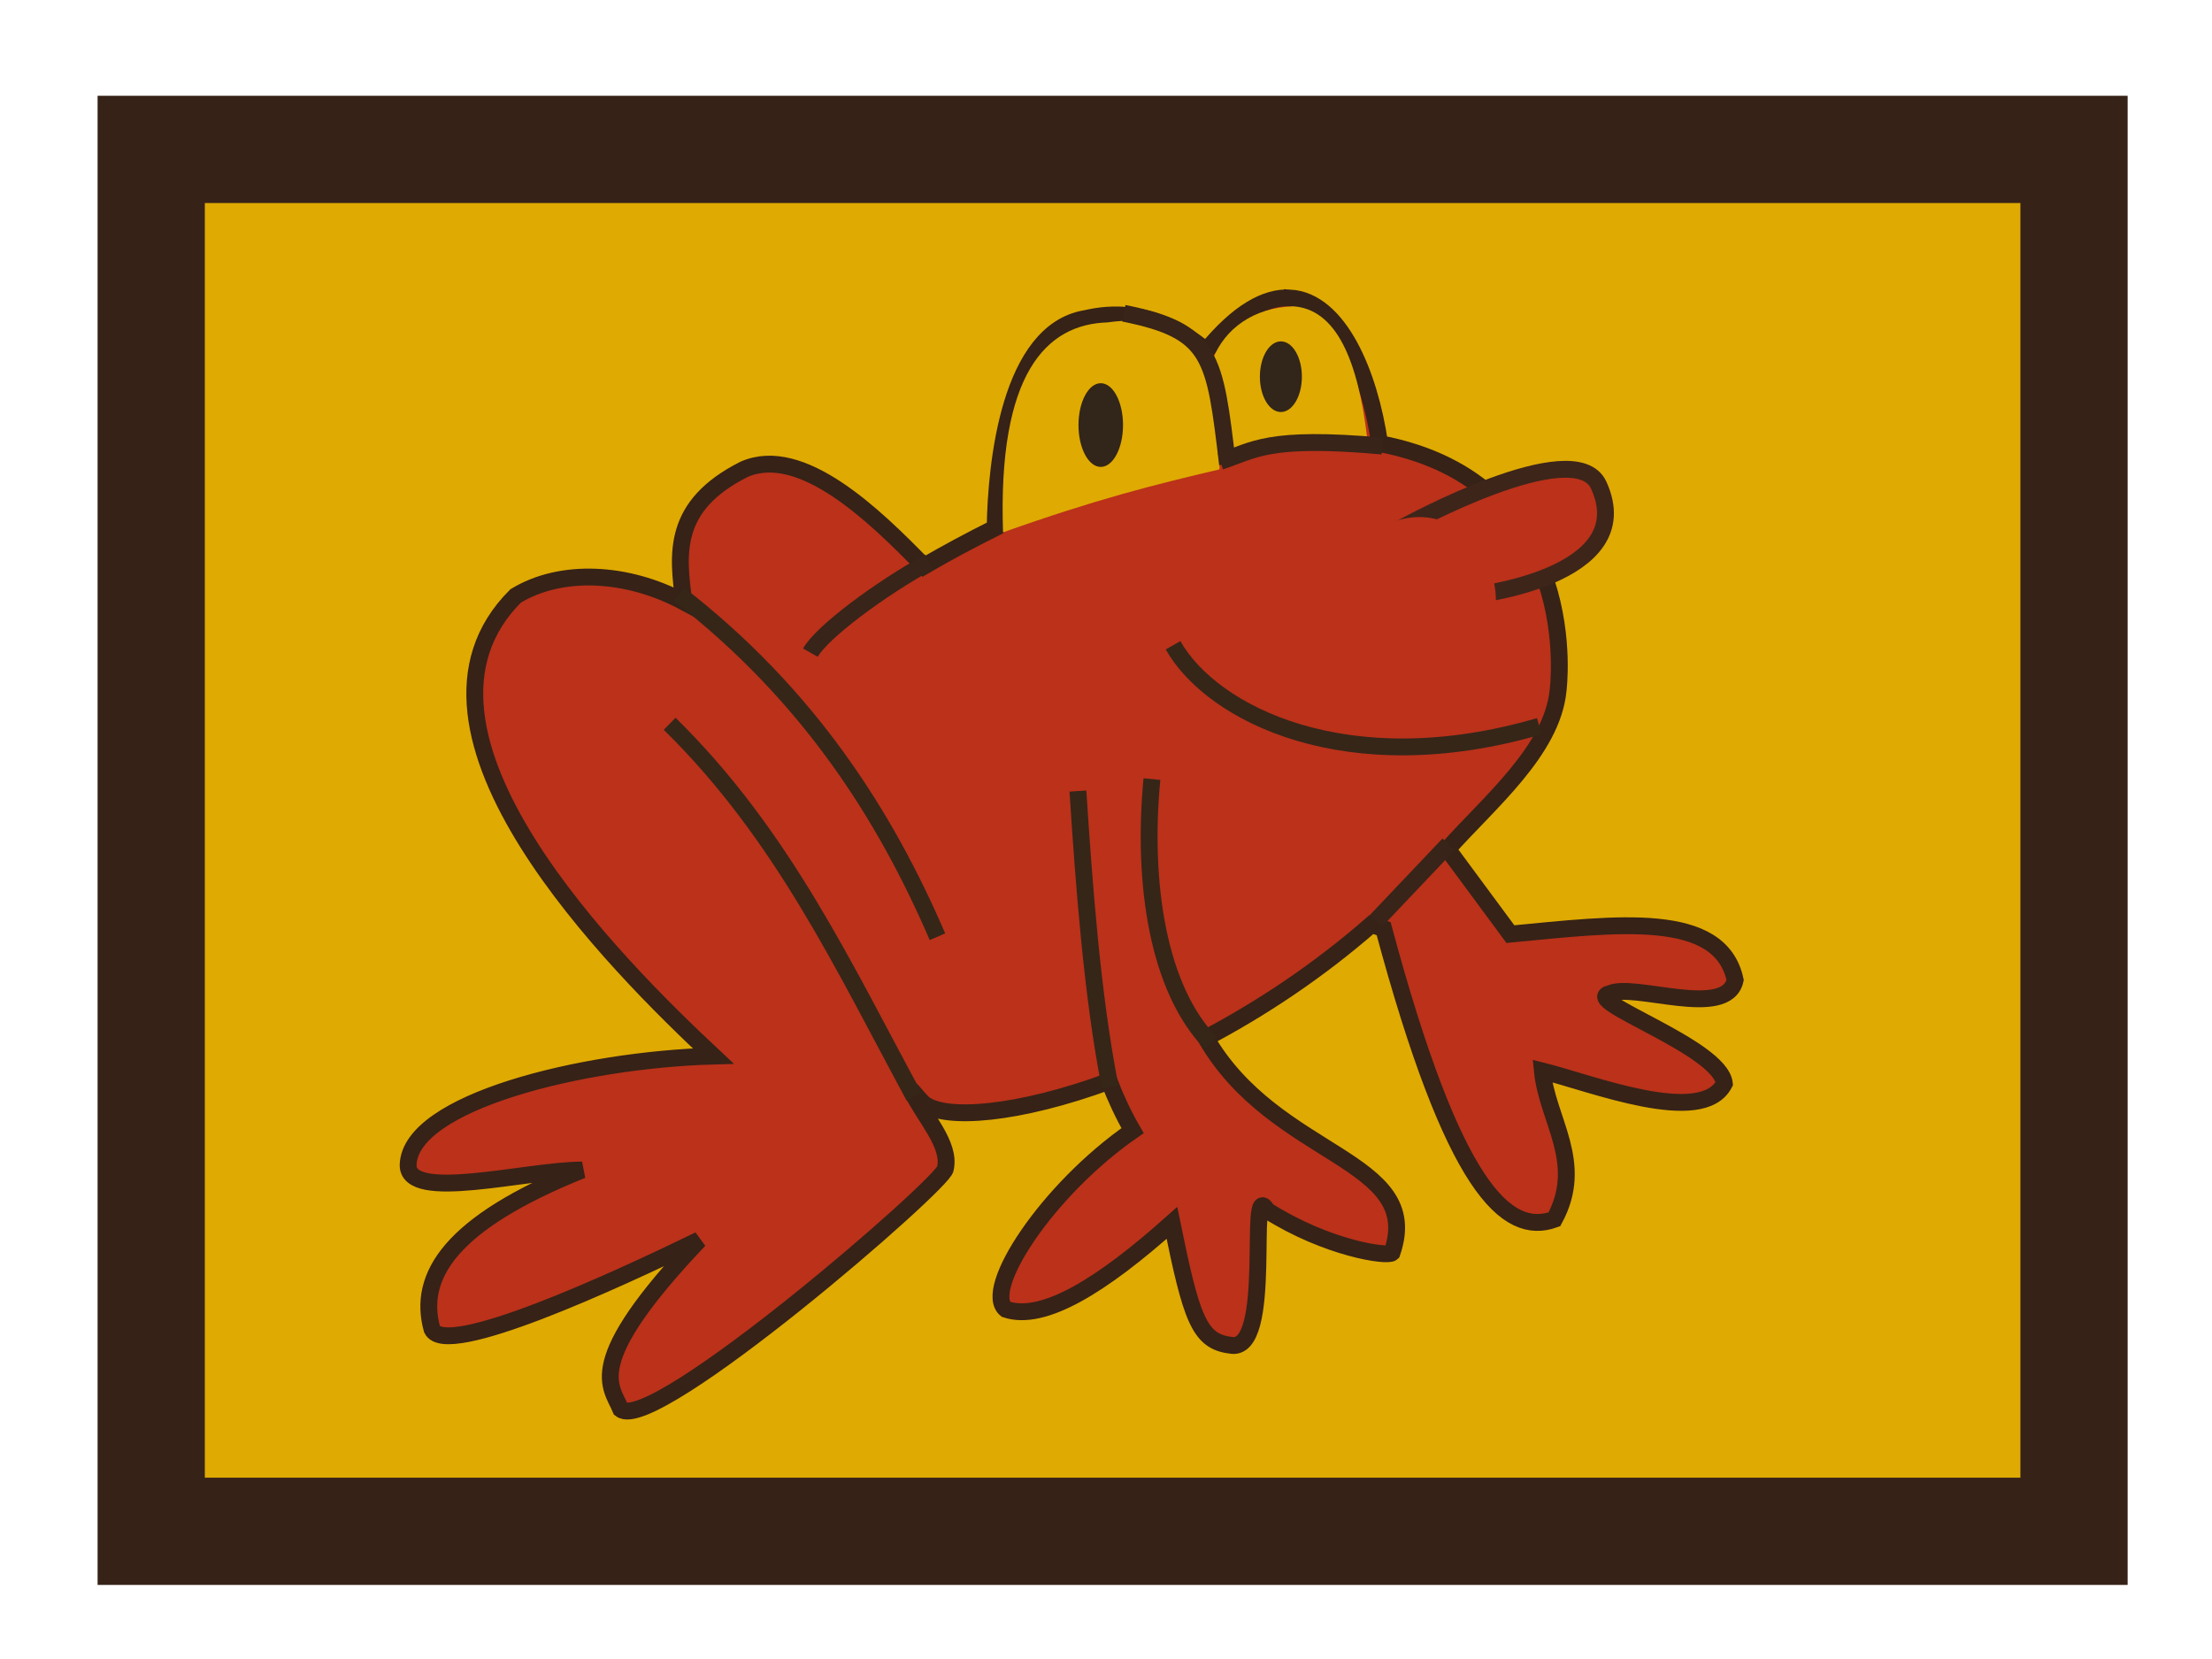 <?xml version="1.0" encoding="UTF-8" standalone="no"?>
<!-- Created with Inkscape (http://www.inkscape.org/) -->

<svg
   width="1024"
   height="768"
   viewBox="0 0 1024 768"
   version="1.1"
   id="svg1"
   xml:space="preserve"
   inkscape:version="1.3.2 (091e20ef0f, 2023-11-25)"
   sodipodi:docname="frog.svg"
   xmlns:inkscape="http://www.inkscape.org/namespaces/inkscape"
   xmlns:sodipodi="http://sodipodi.sourceforge.net/DTD/sodipodi-0.dtd"
   xmlns="http://www.w3.org/2000/svg"
   xmlns:svg="http://www.w3.org/2000/svg"
   xmlns:rdf="http://www.w3.org/1999/02/22-rdf-syntax-ns#"
   xmlns:cc="http://creativecommons.org/ns#"
   xmlns:dc="http://purl.org/dc/elements/1.1/"><title
     id="title729">nosy red frog</title><sodipodi:namedview
     id="namedview1"
     pagecolor="#ffffff"
     bordercolor="#000000"
     borderopacity="0.25"
     inkscape:showpageshadow="2"
     inkscape:pageopacity="0.0"
     inkscape:pagecheckerboard="0"
     inkscape:deskcolor="#d1d1d1"
     inkscape:document-units="px"
     inkscape:zoom="0.34"
     inkscape:cx="467.64706"
     inkscape:cy="332.35294"
     inkscape:window-width="1302"
     inkscape:window-height="691"
     inkscape:window-x="0"
     inkscape:window-y="40"
     inkscape:window-maximized="1"
     inkscape:current-layer="layer1" /><defs
     id="defs1"><filter
       style="color-interpolation-filters:sRGB;"
       inkscape:label="Roughen"
       id="filter698"
       x="-0.006"
       y="-0.008"
       width="1.013"
       height="1.015"><feTurbulence
         type="fractalNoise"
         numOctaves="1"
         seed="1"
         baseFrequency="0.147 0.213"
         result="turbulence"
         id="feTurbulence698" /><feDisplacementMap
         in="SourceGraphic"
         in2="turbulence"
         scale="3.981"
         yChannelSelector="G"
         xChannelSelector="R"
         id="feDisplacementMap698"
         result="fbSourceGraphic" /><feColorMatrix
         result="fbSourceGraphicAlpha"
         in="fbSourceGraphic"
         values="0 0 0 -1 0 0 0 0 -1 0 0 0 0 -1 0 0 0 0 1 0"
         id="feColorMatrix713" /><feTurbulence
         id="feTurbulence714"
         type="fractalNoise"
         numOctaves="1"
         seed="1"
         baseFrequency="0.147 0.213"
         result="turbulence"
         in="fbSourceGraphic" /><feDisplacementMap
         id="feDisplacementMap714"
         in="fbSourceGraphic"
         in2="turbulence"
         scale="3.981"
         yChannelSelector="G"
         xChannelSelector="R" /></filter><filter
       style="color-interpolation-filters:sRGB;"
       inkscape:label="Roughen"
       id="filter699"
       x="-0.02"
       y="-0.019"
       width="1.05"
       height="1.029"><feTurbulence
         type="fractalNoise"
         numOctaves="1"
         seed="1"
         baseFrequency="0.147 0.213"
         result="turbulence"
         id="feTurbulence699" /><feDisplacementMap
         in="SourceGraphic"
         in2="turbulence"
         scale="3.981"
         yChannelSelector="G"
         xChannelSelector="R"
         id="feDisplacementMap699"
         result="fbSourceGraphic" /><feColorMatrix
         result="fbSourceGraphicAlpha"
         in="fbSourceGraphic"
         values="0 0 0 -1 0 0 0 0 -1 0 0 0 0 -1 0 0 0 0 1 0"
         id="feColorMatrix714" /><feTurbulence
         id="feTurbulence715"
         type="fractalNoise"
         numOctaves="1"
         seed="1"
         baseFrequency="0.147 0.213"
         result="turbulence"
         in="fbSourceGraphic" /><feDisplacementMap
         id="feDisplacementMap715"
         in="fbSourceGraphic"
         in2="turbulence"
         scale="3.981"
         yChannelSelector="G"
         xChannelSelector="R" /></filter><filter
       style="color-interpolation-filters:sRGB;"
       inkscape:label="Roughen"
       id="filter700"
       x="-0.024"
       y="-0.016"
       width="1.054"
       height="1.027"><feTurbulence
         type="fractalNoise"
         numOctaves="1"
         seed="1"
         baseFrequency="0.147 0.213"
         result="turbulence"
         id="feTurbulence700" /><feDisplacementMap
         in="SourceGraphic"
         in2="turbulence"
         scale="3.981"
         yChannelSelector="G"
         xChannelSelector="R"
         id="feDisplacementMap700"
         result="fbSourceGraphic" /><feColorMatrix
         result="fbSourceGraphicAlpha"
         in="fbSourceGraphic"
         values="0 0 0 -1 0 0 0 0 -1 0 0 0 0 -1 0 0 0 0 1 0"
         id="feColorMatrix715" /><feTurbulence
         id="feTurbulence716"
         type="fractalNoise"
         numOctaves="1"
         seed="1"
         baseFrequency="0.147 0.213"
         result="turbulence"
         in="fbSourceGraphic" /><feDisplacementMap
         id="feDisplacementMap716"
         in="fbSourceGraphic"
         in2="turbulence"
         scale="3.981"
         yChannelSelector="G"
         xChannelSelector="R" /></filter><filter
       style="color-interpolation-filters:sRGB;"
       inkscape:label="Roughen"
       id="filter701"
       x="-0.138"
       y="-0.003"
       width="1.235"
       height="1.025"><feTurbulence
         type="fractalNoise"
         numOctaves="1"
         seed="1"
         baseFrequency="0.147 0.213"
         result="turbulence"
         id="feTurbulence701" /><feDisplacementMap
         in="SourceGraphic"
         in2="turbulence"
         scale="3.981"
         yChannelSelector="G"
         xChannelSelector="R"
         id="feDisplacementMap701"
         result="fbSourceGraphic" /><feColorMatrix
         result="fbSourceGraphicAlpha"
         in="fbSourceGraphic"
         values="0 0 0 -1 0 0 0 0 -1 0 0 0 0 -1 0 0 0 0 1 0"
         id="feColorMatrix716" /><feTurbulence
         id="feTurbulence717"
         type="fractalNoise"
         numOctaves="1"
         seed="1"
         baseFrequency="0.147 0.213"
         result="turbulence"
         in="fbSourceGraphic" /><feDisplacementMap
         id="feDisplacementMap717"
         in="fbSourceGraphic"
         in2="turbulence"
         scale="3.981"
         yChannelSelector="G"
         xChannelSelector="R" /></filter><filter
       style="color-interpolation-filters:sRGB;"
       inkscape:label="Roughen"
       id="filter702"
       x="-0.261"
       y="-0.002"
       width="1.517"
       height="1.007"><feTurbulence
         type="fractalNoise"
         numOctaves="1"
         seed="1"
         baseFrequency="0.147 0.213"
         result="turbulence"
         id="feTurbulence702" /><feDisplacementMap
         in="SourceGraphic"
         in2="turbulence"
         scale="3.981"
         yChannelSelector="G"
         xChannelSelector="R"
         id="feDisplacementMap702"
         result="fbSourceGraphic" /><feColorMatrix
         result="fbSourceGraphicAlpha"
         in="fbSourceGraphic"
         values="0 0 0 -1 0 0 0 0 -1 0 0 0 0 -1 0 0 0 0 1 0"
         id="feColorMatrix717" /><feTurbulence
         id="feTurbulence718"
         type="fractalNoise"
         numOctaves="1"
         seed="1"
         baseFrequency="0.147 0.213"
         result="turbulence"
         in="fbSourceGraphic" /><feDisplacementMap
         id="feDisplacementMap718"
         in="fbSourceGraphic"
         in2="turbulence"
         scale="3.981"
         yChannelSelector="G"
         xChannelSelector="R" /></filter><filter
       style="color-interpolation-filters:sRGB;"
       inkscape:label="Roughen"
       id="filter703"
       x="-0.02"
       y="-0.041"
       width="1.026"
       height="1.125"><feTurbulence
         type="fractalNoise"
         numOctaves="1"
         seed="1"
         baseFrequency="0.147 0.213"
         result="turbulence"
         id="feTurbulence703" /><feDisplacementMap
         in="SourceGraphic"
         in2="turbulence"
         scale="3.981"
         yChannelSelector="G"
         xChannelSelector="R"
         id="feDisplacementMap703"
         result="fbSourceGraphic" /><feColorMatrix
         result="fbSourceGraphicAlpha"
         in="fbSourceGraphic"
         values="0 0 0 -1 0 0 0 0 -1 0 0 0 0 -1 0 0 0 0 1 0"
         id="feColorMatrix718" /><feTurbulence
         id="feTurbulence719"
         type="fractalNoise"
         numOctaves="1"
         seed="1"
         baseFrequency="0.147 0.213"
         result="turbulence"
         in="fbSourceGraphic" /><feDisplacementMap
         id="feDisplacementMap719"
         in="fbSourceGraphic"
         in2="turbulence"
         scale="3.981"
         yChannelSelector="G"
         xChannelSelector="R" /></filter><filter
       style="color-interpolation-filters:sRGB;"
       inkscape:label="Roughen"
       id="filter704"
       x="-0.062"
       y="-0.081"
       width="1.096"
       height="1.127"><feTurbulence
         type="fractalNoise"
         numOctaves="1"
         seed="1"
         baseFrequency="0.147 0.213"
         result="turbulence"
         id="feTurbulence704" /><feDisplacementMap
         in="SourceGraphic"
         in2="turbulence"
         scale="3.981"
         yChannelSelector="G"
         xChannelSelector="R"
         id="feDisplacementMap704"
         result="fbSourceGraphic" /><feColorMatrix
         result="fbSourceGraphicAlpha"
         in="fbSourceGraphic"
         values="0 0 0 -1 0 0 0 0 -1 0 0 0 0 -1 0 0 0 0 1 0"
         id="feColorMatrix719" /><feTurbulence
         id="feTurbulence720"
         type="fractalNoise"
         numOctaves="1"
         seed="1"
         baseFrequency="0.147 0.213"
         result="turbulence"
         in="fbSourceGraphic" /><feDisplacementMap
         id="feDisplacementMap720"
         in="fbSourceGraphic"
         in2="turbulence"
         scale="3.981"
         yChannelSelector="G"
         xChannelSelector="R" /></filter><filter
       style="color-interpolation-filters:sRGB;"
       inkscape:label="Roughen"
       id="filter705"
       x="0"
       y="0"
       width="1"
       height="1"><feTurbulence
         type="fractalNoise"
         numOctaves="1"
         seed="1"
         baseFrequency="0.147 0.213"
         result="turbulence"
         id="feTurbulence705" /><feDisplacementMap
         in="SourceGraphic"
         in2="turbulence"
         scale="3.981"
         yChannelSelector="G"
         xChannelSelector="R"
         id="feDisplacementMap705"
         result="fbSourceGraphic" /><feColorMatrix
         result="fbSourceGraphicAlpha"
         in="fbSourceGraphic"
         values="0 0 0 -1 0 0 0 0 -1 0 0 0 0 -1 0 0 0 0 1 0"
         id="feColorMatrix720" /><feTurbulence
         id="feTurbulence721"
         type="fractalNoise"
         numOctaves="1"
         seed="1"
         baseFrequency="0.147 0.213"
         result="turbulence"
         in="fbSourceGraphic" /><feDisplacementMap
         id="feDisplacementMap721"
         in="fbSourceGraphic"
         in2="turbulence"
         scale="3.981"
         yChannelSelector="G"
         xChannelSelector="R" /></filter><filter
       style="color-interpolation-filters:sRGB;"
       inkscape:label="Roughen"
       id="filter706"
       x="0"
       y="0"
       width="1"
       height="1"><feTurbulence
         type="fractalNoise"
         numOctaves="1"
         seed="1"
         baseFrequency="0.147 0.213"
         result="turbulence"
         id="feTurbulence706" /><feDisplacementMap
         in="SourceGraphic"
         in2="turbulence"
         scale="3.981"
         yChannelSelector="G"
         xChannelSelector="R"
         id="feDisplacementMap706"
         result="fbSourceGraphic" /><feColorMatrix
         result="fbSourceGraphicAlpha"
         in="fbSourceGraphic"
         values="0 0 0 -1 0 0 0 0 -1 0 0 0 0 -1 0 0 0 0 1 0"
         id="feColorMatrix721" /><feTurbulence
         id="feTurbulence722"
         type="fractalNoise"
         numOctaves="1"
         seed="1"
         baseFrequency="0.147 0.213"
         result="turbulence"
         in="fbSourceGraphic" /><feDisplacementMap
         id="feDisplacementMap722"
         in="fbSourceGraphic"
         in2="turbulence"
         scale="3.981"
         yChannelSelector="G"
         xChannelSelector="R" /></filter><filter
       style="color-interpolation-filters:sRGB;"
       inkscape:label="Roughen"
       id="filter707"
       x="0"
       y="0"
       width="1"
       height="1"><feTurbulence
         type="fractalNoise"
         numOctaves="1"
         seed="1"
         baseFrequency="0.147 0.213"
         result="turbulence"
         id="feTurbulence707" /><feDisplacementMap
         in="SourceGraphic"
         in2="turbulence"
         scale="3.981"
         yChannelSelector="G"
         xChannelSelector="R"
         id="feDisplacementMap707"
         result="fbSourceGraphic" /><feColorMatrix
         result="fbSourceGraphicAlpha"
         in="fbSourceGraphic"
         values="0 0 0 -1 0 0 0 0 -1 0 0 0 0 -1 0 0 0 0 1 0"
         id="feColorMatrix722" /><feTurbulence
         id="feTurbulence723"
         type="fractalNoise"
         numOctaves="1"
         seed="1"
         baseFrequency="0.147 0.213"
         result="turbulence"
         in="fbSourceGraphic" /><feDisplacementMap
         id="feDisplacementMap723"
         in="fbSourceGraphic"
         in2="turbulence"
         scale="3.981"
         yChannelSelector="G"
         xChannelSelector="R" /></filter><filter
       style="color-interpolation-filters:sRGB;"
       inkscape:label="Roughen"
       id="filter708"
       x="-0.016"
       y="-0.447"
       width="1.021"
       height="1.873"><feTurbulence
         type="fractalNoise"
         numOctaves="1"
         seed="1"
         baseFrequency="0.147 0.213"
         result="turbulence"
         id="feTurbulence708" /><feDisplacementMap
         in="SourceGraphic"
         in2="turbulence"
         scale="3.981"
         yChannelSelector="G"
         xChannelSelector="R"
         id="feDisplacementMap708"
         result="fbSourceGraphic" /><feColorMatrix
         result="fbSourceGraphicAlpha"
         in="fbSourceGraphic"
         values="0 0 0 -1 0 0 0 0 -1 0 0 0 0 -1 0 0 0 0 1 0"
         id="feColorMatrix723" /><feTurbulence
         id="feTurbulence724"
         type="fractalNoise"
         numOctaves="1"
         seed="1"
         baseFrequency="0.147 0.213"
         result="turbulence"
         in="fbSourceGraphic" /><feDisplacementMap
         id="feDisplacementMap724"
         in="fbSourceGraphic"
         in2="turbulence"
         scale="3.981"
         yChannelSelector="G"
         xChannelSelector="R" /></filter><filter
       style="color-interpolation-filters:sRGB;"
       inkscape:label="Roughen"
       id="filter709"
       x="-0.016"
       y="-0.055"
       width="1.097"
       height="1.061"><feTurbulence
         type="fractalNoise"
         numOctaves="1"
         seed="1"
         baseFrequency="0.147 0.213"
         result="turbulence"
         id="feTurbulence709" /><feDisplacementMap
         in="SourceGraphic"
         in2="turbulence"
         scale="3.981"
         yChannelSelector="G"
         xChannelSelector="R"
         id="feDisplacementMap709"
         result="fbSourceGraphic" /><feColorMatrix
         result="fbSourceGraphicAlpha"
         in="fbSourceGraphic"
         values="0 0 0 -1 0 0 0 0 -1 0 0 0 0 -1 0 0 0 0 1 0"
         id="feColorMatrix724" /><feTurbulence
         id="feTurbulence725"
         type="fractalNoise"
         numOctaves="1"
         seed="1"
         baseFrequency="0.147 0.213"
         result="turbulence"
         in="fbSourceGraphic" /><feDisplacementMap
         id="feDisplacementMap725"
         in="fbSourceGraphic"
         in2="turbulence"
         scale="3.981"
         yChannelSelector="G"
         xChannelSelector="R" /></filter><filter
       style="color-interpolation-filters:sRGB;"
       inkscape:label="Roughen"
       id="filter710"
       x="0"
       y="0"
       width="1"
       height="1"><feTurbulence
         type="fractalNoise"
         numOctaves="1"
         seed="1"
         baseFrequency="0.147 0.213"
         result="turbulence"
         id="feTurbulence710" /><feDisplacementMap
         in="SourceGraphic"
         in2="turbulence"
         scale="3.981"
         yChannelSelector="G"
         xChannelSelector="R"
         id="feDisplacementMap710"
         result="fbSourceGraphic" /><feColorMatrix
         result="fbSourceGraphicAlpha"
         in="fbSourceGraphic"
         values="0 0 0 -1 0 0 0 0 -1 0 0 0 0 -1 0 0 0 0 1 0"
         id="feColorMatrix725" /><feTurbulence
         id="feTurbulence726"
         type="fractalNoise"
         numOctaves="1"
         seed="1"
         baseFrequency="0.147 0.213"
         result="turbulence"
         in="fbSourceGraphic" /><feDisplacementMap
         id="feDisplacementMap726"
         in="fbSourceGraphic"
         in2="turbulence"
         scale="3.981"
         yChannelSelector="G"
         xChannelSelector="R" /></filter><filter
       style="color-interpolation-filters:sRGB;"
       inkscape:label="Roughen"
       id="filter711"
       x="-0.084"
       y="-0.076"
       width="1.168"
       height="1.152"><feTurbulence
         type="fractalNoise"
         numOctaves="1"
         seed="1"
         baseFrequency="0.147 0.213"
         result="turbulence"
         id="feTurbulence711" /><feDisplacementMap
         in="SourceGraphic"
         in2="turbulence"
         scale="3.981"
         yChannelSelector="G"
         xChannelSelector="R"
         id="feDisplacementMap711"
         result="fbSourceGraphic" /><feColorMatrix
         result="fbSourceGraphicAlpha"
         in="fbSourceGraphic"
         values="0 0 0 -1 0 0 0 0 -1 0 0 0 0 -1 0 0 0 0 1 0"
         id="feColorMatrix726" /><feTurbulence
         id="feTurbulence727"
         type="fractalNoise"
         numOctaves="1"
         seed="1"
         baseFrequency="0.147 0.213"
         result="turbulence"
         in="fbSourceGraphic" /><feDisplacementMap
         id="feDisplacementMap727"
         in="fbSourceGraphic"
         in2="turbulence"
         scale="3.981"
         yChannelSelector="G"
         xChannelSelector="R" /></filter><filter
       style="color-interpolation-filters:sRGB;"
       inkscape:label="Roughen"
       id="filter712"
       x="-0.069"
       y="-0.067"
       width="1.11"
       height="1.137"><feTurbulence
         type="fractalNoise"
         numOctaves="1"
         seed="1"
         baseFrequency="0.147 0.213"
         result="turbulence"
         id="feTurbulence712" /><feDisplacementMap
         in="SourceGraphic"
         in2="turbulence"
         scale="3.981"
         yChannelSelector="G"
         xChannelSelector="R"
         id="feDisplacementMap712"
         result="fbSourceGraphic" /><feColorMatrix
         result="fbSourceGraphicAlpha"
         in="fbSourceGraphic"
         values="0 0 0 -1 0 0 0 0 -1 0 0 0 0 -1 0 0 0 0 1 0"
         id="feColorMatrix727" /><feTurbulence
         id="feTurbulence728"
         type="fractalNoise"
         numOctaves="1"
         seed="1"
         baseFrequency="0.147 0.213"
         result="turbulence"
         in="fbSourceGraphic" /><feDisplacementMap
         id="feDisplacementMap728"
         in="fbSourceGraphic"
         in2="turbulence"
         scale="3.981"
         yChannelSelector="G"
         xChannelSelector="R" /></filter><filter
       style="color-interpolation-filters:sRGB;"
       inkscape:label="Roughen"
       id="filter713"
       x="0"
       y="0"
       width="1"
       height="1"><feTurbulence
         type="fractalNoise"
         numOctaves="1"
         seed="1"
         baseFrequency="0.147 0.213"
         result="turbulence"
         id="feTurbulence713" /><feDisplacementMap
         in="SourceGraphic"
         in2="turbulence"
         scale="3.981"
         yChannelSelector="G"
         xChannelSelector="R"
         id="feDisplacementMap713"
         result="fbSourceGraphic" /><feColorMatrix
         result="fbSourceGraphicAlpha"
         in="fbSourceGraphic"
         values="0 0 0 -1 0 0 0 0 -1 0 0 0 0 -1 0 0 0 0 1 0"
         id="feColorMatrix728" /><feTurbulence
         id="feTurbulence729"
         type="fractalNoise"
         numOctaves="1"
         seed="1"
         baseFrequency="0.147 0.213"
         result="turbulence"
         in="fbSourceGraphic" /><feDisplacementMap
         id="feDisplacementMap729"
         in="fbSourceGraphic"
         in2="turbulence"
         scale="3.981"
         yChannelSelector="G"
         xChannelSelector="R" /></filter></defs><g
     inkscape:label="Layer 1"
     inkscape:groupmode="layer"
     id="layer1"><rect
       style="fill:#dfaa02;fill-opacity:1;stroke:#362217;stroke-width:49.643;stroke-opacity:1"
       id="rect729"
       width="890.127"
       height="639.727"
       x="70"
       y="69.161" /><path
       id="path35"
       style="opacity:1;fill:#bb311a;fill-opacity:1;stroke:#362217;stroke-width:7.8;stroke-dasharray:none;stroke-opacity:1;filter:url(#filter698)"
       d="m 597.115,137.939 c -10.916,-0.615 -23.838,6.252 -38.699,24.4 -26.781,-22.526 -50.729,-15.874 -56.025,-14.843 -34.939,6.025 -41.228,66.492 -41.717,96.88 -11.578,5.773 -22.672,11.736 -32.949,17.717 -23.157,-23.854 -56.859,-56.352 -83.236,-44.844 -33.539,16.888 -30.857,39.125 -27.908,61.402 -26.489,-14.208 -57.04,-15.447 -77.867,-2.775 -62.796,62.507 47.031,171.398 91.486,212.998 -61.094,1.718 -140.302,21.373 -141.26,50.301 -0.528,17.561 54.753,2.494 80.527,2.467 -61.086,24.57 -76.274,49.141 -69.473,73.711 6.508,13.647 84.347,-22.172 123.678,-41.32 -54.447,57.341 -40.8,67.408 -36.299,78.363 15.272,11.798 150.352,-105.241 150.266,-111.398 2.577,-11.24 -9.573,-23.392 -16.143,-36.865 3.267,3.821 5.51,6.283 6.244,6.846 10.018,7.675 43.508,5.054 85.707,-10.434 3.025,7.82 6.565,15.468 10.85,22.867 -39.808,27.571 -69.637,73.719 -58.621,82.715 17.452,5.773 44.649,-11.269 76.846,-40.008 8.987,44.102 12.564,54.812 26.961,56.594 20.788,4.449 7.639,-78.981 17.059,-62.384 27.896,17.669 55.749,21.582 57.852,19.629 15.178,-43.943 -53.968,-43.487 -86.182,-99.461 25.2,-13.297 51.516,-30.563 76.693,-52.521 l 5.627,1.945 c 32.262,120.096 56.836,142.537 79.039,134.543 14.254,-26.203 -3.322,-45.87 -5.568,-68.686 22.667,5.663 73.971,26.023 84.26,5.807 -1.909,-17.065 -67.432,-38.606 -52.871,-41.641 11.086,-5.093 53.868,12.079 57.865,-6.252 -6.888,-32.422 -54.964,-25.924 -104.053,-21.256 l -29.082,-39.355 c 18.931,-21.3 48.379,-45.539 51.15,-73.363 0,0 12.91,-96.268 -82.592,-114.355 -4.626,-31.996 -18.688,-66.135 -41.564,-67.424 z"
       sodipodi:nodetypes="scccccccccccccccccccccccccccccccccccs" /><path
       style="opacity:1;fill:none;fill-opacity:1;stroke:#352618;stroke-width:7.8;stroke-dasharray:none;stroke-opacity:1;filter:url(#filter699)"
       d="m 314.342,275.135 c 60.121,46.657 95.506,102.483 119.63,158.504"
       id="path40"
       sodipodi:nodetypes="cc" /><path
       style="opacity:1;fill:none;fill-opacity:1;stroke:#352618;stroke-width:7.8;stroke-dasharray:none;stroke-opacity:1;filter:url(#filter700)"
       d="m 310.001,335.061 c 52.315,51.311 80.727,112.802 113.144,172.588"
       id="path41"
       sodipodi:nodetypes="cc" /><path
       style="opacity:1;fill:none;fill-opacity:1;stroke:#352618;stroke-width:7.8;stroke-dasharray:none;stroke-opacity:1;filter:url(#filter701)"
       d="M 560.525,482.875 C 536.067,457.804 528.654,408.982 533.263,360.665"
       id="path42"
       sodipodi:nodetypes="cc" /><path
       style="opacity:1;fill:none;fill-opacity:1;stroke:#352618;stroke-width:7.8;stroke-dasharray:none;stroke-opacity:1;filter:url(#filter702)"
       d="m 513.937,503.291 c -8.389,-42.513 -12.17,-94.572 -14.936,-137.084"
       id="path43"
       sodipodi:nodetypes="cc" /><path
       style="opacity:1;fill:none;fill-opacity:1;stroke:#352618;stroke-width:7.8;stroke-dasharray:none;stroke-opacity:1;filter:url(#filter703)"
       d="m 543.038,298.714 c 18.046,31.892 80.721,63.415 169.565,37.477"
       id="path44"
       sodipodi:nodetypes="cc" /><path
       style="opacity:1;fill:none;fill-opacity:1;stroke:#382418;stroke-width:7.8;stroke-dasharray:none;stroke-opacity:1;filter:url(#filter704)"
       d="m 430.119,260.111 c -22.618,12.485 -49.536,32.405 -54.968,42.026"
       id="path47"
       sodipodi:nodetypes="cc" /><path
       style="opacity:1;fill:#dfaa02;fill-opacity:1;stroke:none;stroke-width:7.8;stroke-dasharray:none;stroke-opacity:1;filter:url(#filter705)"
       d="m 564.533,217.292 c -30.141,7.079 -57.031,13.808 -100.196,29.142 -2.505,-73.44 19.877,-96.298 48.298,-97.182 36.864,-5.257 53.038,16.843 51.897,68.04 z"
       id="path50"
       sodipodi:nodetypes="cccc" /><ellipse
       style="opacity:1;fill:#322519;fill-opacity:1;stroke:none;stroke-width:8.828;stroke-dasharray:none;stroke-opacity:1;filter:url(#filter706)"
       id="path48"
       cx="509.575"
       cy="196.772"
       rx="10.307"
       ry="19.374" /><path
       style="opacity:1;fill:#dfaa02;fill-opacity:1;stroke:none;stroke-width:5.755;stroke-dasharray:none;stroke-opacity:1;filter:url(#filter707)"
       d="m 569.823,212.912 c 16.164,-7.28 29.732,-11.111 63.237,-8.93 -4.366,-37.851 -14.638,-60.752 -34.277,-62.173 -37.409,1.151 -52.284,39.815 -28.96,71.104 z"
       id="path51"
       sodipodi:nodetypes="cccc" /><path
       style="opacity:1;fill:none;fill-opacity:1;stroke:#382418;stroke-width:7.8;stroke-dasharray:none;stroke-opacity:1;filter:url(#filter708)"
       d="m 639.946,206.482 c -53.577,-4.783 -59.315,2 -74.986,7.093"
       id="path45"
       sodipodi:nodetypes="cc" /><path
       style="opacity:1;fill:none;fill-opacity:1;stroke:#382418;stroke-width:7.8;stroke-dasharray:none;stroke-opacity:1;filter:url(#filter709)"
       d="m 520.257,145.028 c 41.012,8.176 42.035,20.037 47.997,69.855"
       id="path46"
       sodipodi:nodetypes="cc" /><ellipse
       style="opacity:1;fill:#322519;fill-opacity:1;stroke:none;stroke-width:7.8;stroke-dasharray:none;stroke-opacity:1;filter:url(#filter710)"
       id="path49"
       cx="592.958"
       cy="174.384"
       rx="9.72"
       ry="16.351" /><path
       style="opacity:1;fill:#1bc280;fill-opacity:1;stroke:#382418;stroke-width:7.8;stroke-dasharray:none;stroke-opacity:1;filter:url(#filter711)"
       d="m 637.009,426.251 33.589,-35.392"
       id="path53" /><path
       style="fill:#bb311a;fill-opacity:1;stroke:#3d251a;stroke-width:7.8;stroke-opacity:1;filter:url(#filter712)"
       d="m 650.199,243.675 c 0,0 78.842,-43.297 89.901,-19.057 19.464,42.663 -58.434,51.031 -58.434,51.031 z"
       id="path2"
       sodipodi:nodetypes="cscc" /><ellipse
       style="fill:#bb311a;fill-opacity:1;stroke:none;stroke-width:7.8;stroke-opacity:1;filter:url(#filter713)"
       id="path3"
       cx="657.017"
       cy="278.271"
       rx="35.487"
       ry="38.9" /></g></svg>
